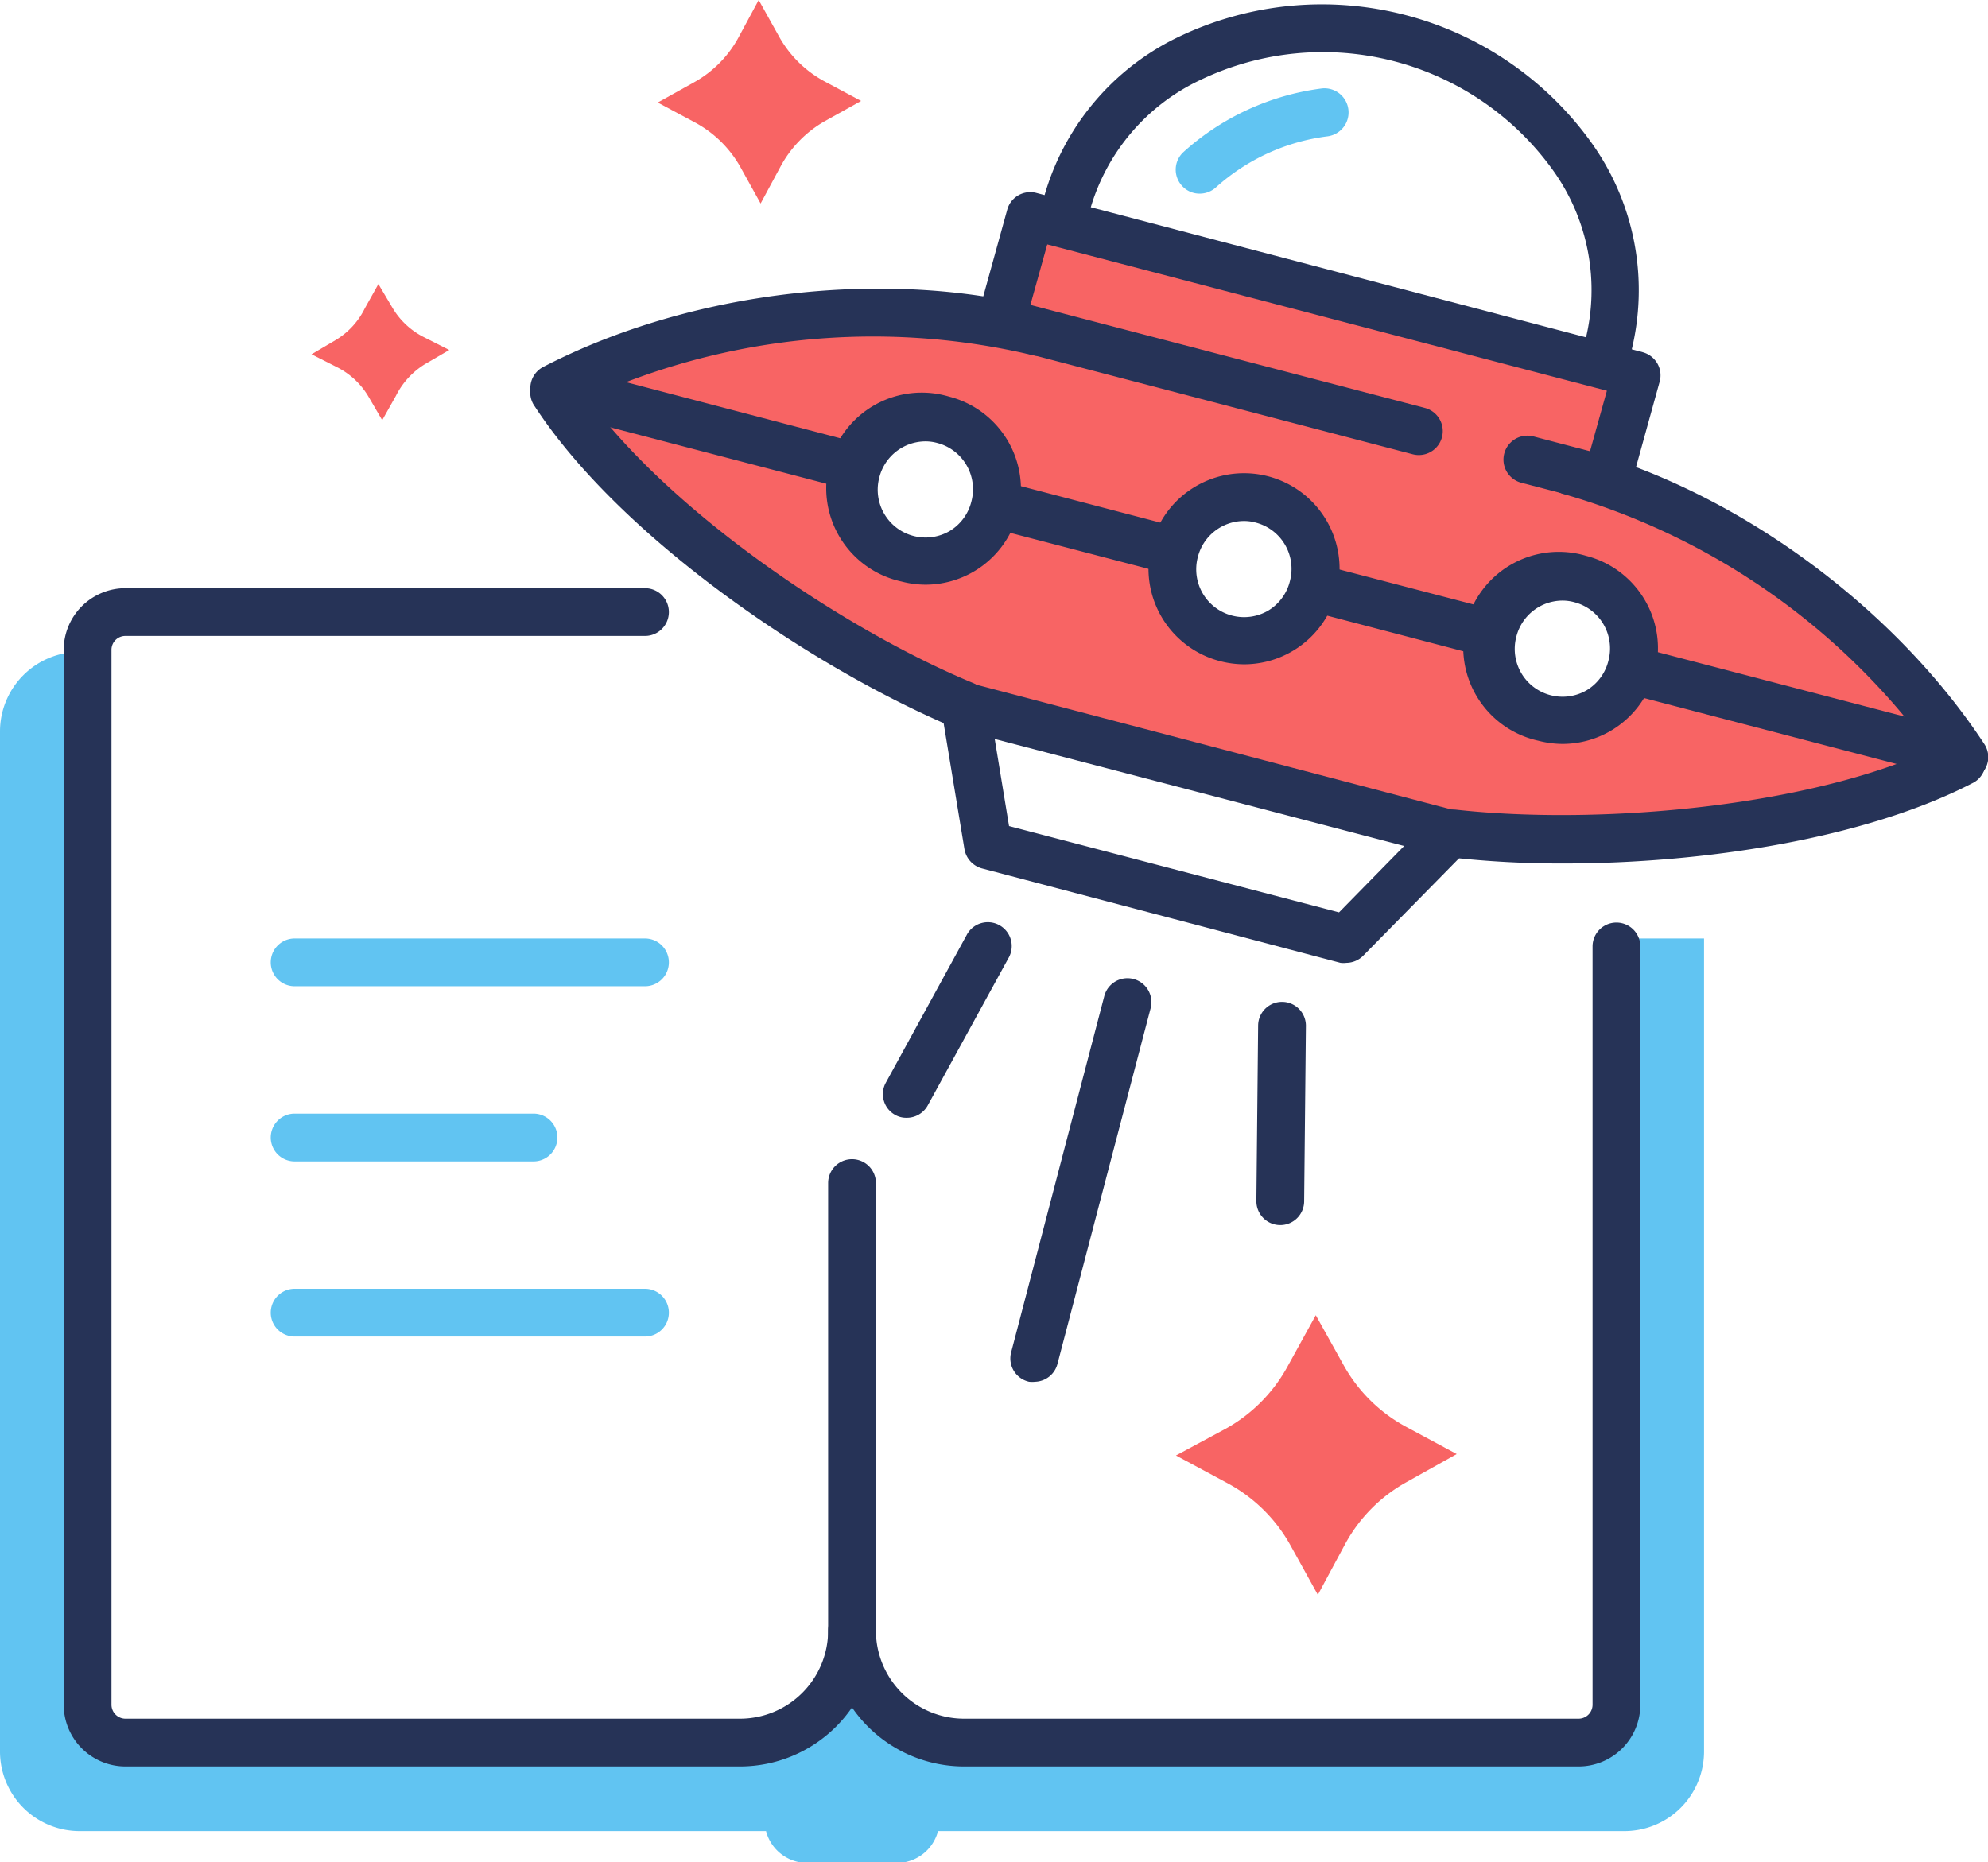 <svg xmlns="http://www.w3.org/2000/svg" viewBox="0 0 124.83 116.94"><defs><style>.cls-1{fill:#f86464;}.cls-2{fill:#61c4f2;}.cls-3{fill:#263357;}</style></defs><g id="Слой_2" data-name="Слой 2"><g id="icons"><path class="cls-1" d="M111,34.94A52.69,52.69,0,0,0,101.49,30l1.59-6.19L65,14.07l-1.63,6.34A69.84,69.84,0,0,0,52,19.94c-10.68.58-17,4-17,4a40.29,40.29,0,0,0,12,13c7.25,5,18.31,8.46,29.07,11.28,9.79,2.56,19.52,5.18,27.93,4.72a55.56,55.56,0,0,0,20-5A48.93,48.93,0,0,0,111,34.94ZM63,32a5,5,0,1,1-3.57-6.1A5,5,0,0,1,63,32Zm20,5a5,5,0,1,1-3.57-6.1A5,5,0,0,1,83,37Zm20,5a5,5,0,1,1-3.57-6.1A5,5,0,0,1,103,42Z"/><path class="cls-2" d="M107,58.94h-5v47.62a2.39,2.39,0,0,1-2.38,2.38H59a7,7,0,0,1-5.53-2.7,7,7,0,0,1-5.53,2.7H7.38A2.39,2.39,0,0,1,5,106.56V40.94a5,5,0,0,0-5,5V110a5,5,0,0,0,5,5H48.1a2.68,2.68,0,0,0,2.59,2h5.62a2.68,2.68,0,0,0,2.59-2H102a5,5,0,0,0,5-5Z"/><path class="cls-2" d="M40.5,61.94h-22a1.5,1.5,0,0,1,0-3h22a1.5,1.5,0,0,1,0,3Z"/><path class="cls-2" d="M40.5,83.94h-22a1.5,1.5,0,0,1,0-3h22a1.5,1.5,0,0,1,0,3Z"/><path class="cls-2" d="M33.5,72.94h-15a1.5,1.5,0,0,1,0-3h15a1.5,1.5,0,0,1,0,3Z"/><path class="cls-3" d="M46.47,110.94H7.88A3.88,3.88,0,0,1,4,107.06V40.82a3.88,3.88,0,0,1,3.88-3.88H40.5a1.5,1.5,0,0,1,0,3H7.88a.87.87,0,0,0-.88.88v66.24a.88.88,0,0,0,.88.88H46.47A5.54,5.54,0,0,0,52,102.41V74.3a1.5,1.5,0,0,1,3,0v28.11A8.54,8.54,0,0,1,46.47,110.94Z"/><path class="cls-3" d="M99.12,110.94H60.53A8.54,8.54,0,0,1,52,102.41a1.5,1.5,0,0,1,3,0,5.54,5.54,0,0,0,5.53,5.53H99.12a.88.88,0,0,0,.88-.88V59.44a1.5,1.5,0,0,1,3,0v47.62A3.88,3.88,0,0,1,99.12,110.94Z"/><path class="cls-1" d="M23.76,17.84l.89,1.5a4.79,4.79,0,0,0,2,1.85l1.56.79-1.51.88a4.92,4.92,0,0,0-1.84,2L24,26.39l-.88-1.51a4.79,4.79,0,0,0-2-1.84l-1.56-.79,1.51-.89a4.76,4.76,0,0,0,1.84-2Z"/><path class="cls-1" d="M82.62,82.6l1.75,3.14a9.81,9.81,0,0,0,3.94,3.88l3.16,1.7-3.13,1.75A9.77,9.77,0,0,0,84.45,97l-1.7,3.16L81,97a9.86,9.86,0,0,0-4-3.89l-3.16-1.7L77,89.71a9.9,9.9,0,0,0,3.88-3.95Z"/><path class="cls-1" d="M47.64,0l1.27,2.28a7.15,7.15,0,0,0,2.86,2.83l2.3,1.23L51.79,7.61A7.21,7.21,0,0,0,49,10.48l-1.24,2.3-1.27-2.29A7.18,7.18,0,0,0,43.6,7.67L41.3,6.44l2.28-1.27A7.08,7.08,0,0,0,46.4,2.3Z"/><path class="cls-3" d="M53,30.62a1.73,1.73,0,0,1-.38-.05L34.42,25.82a1.48,1.48,0,0,1-1.11-1.28,1.5,1.5,0,0,1,.81-1.5c9.25-4.79,21.57-6.22,31.37-3.66a1.5,1.5,0,1,1-.76,2.9A43.41,43.41,0,0,0,39.31,24l14,3.67A1.5,1.5,0,0,1,53,30.62Z"/><path class="cls-3" d="M72.74,35.79a1.2,1.2,0,0,1-.38,0l-9.48-2.47a1.5,1.5,0,0,1,.76-2.91l9.48,2.48a1.5,1.5,0,0,1-.38,2.95Z"/><path class="cls-3" d="M92.83,41.05a1.73,1.73,0,0,1-.38,0l-9.36-2.45a1.5,1.5,0,1,1,.76-2.9l9.36,2.44a1.51,1.51,0,0,1-.38,3Z"/><path class="cls-3" d="M123.33,49A1.28,1.28,0,0,1,123,49l-20-5.22a1.5,1.5,0,0,1,.76-2.91L119.58,45A43.45,43.45,0,0,0,98.26,31.05a1.5,1.5,0,1,1,.76-2.9c9.8,2.56,19.83,9.84,25.56,18.55a1.49,1.49,0,0,1,0,1.7A1.52,1.52,0,0,1,123.33,49Z"/><path class="cls-3" d="M98.2,54.23a62.82,62.82,0,0,1-7.11-.38,1.5,1.5,0,1,1,.34-3c9,1,23-.15,31.13-4.37a1.5,1.5,0,0,1,1.38,2.66C117.13,52.69,106.94,54.23,98.2,54.23Z"/><path class="cls-3" d="M60.52,45.83a1.51,1.51,0,0,1-.58-.12C51,41.94,39,33.8,33.59,25.54a1.5,1.5,0,1,1,2.5-1.65c5.06,7.68,16.66,15.55,25,19a1.5,1.5,0,0,1-.59,2.89Z"/><path class="cls-3" d="M84.55,60.47a1.58,1.58,0,0,1-.38,0L61.66,54.54a1.52,1.52,0,0,1-1.1-1.21l-1.44-8.71A1.51,1.51,0,0,1,61,42.92l30.45,8a1.48,1.48,0,0,1,1.06,1,1.52,1.52,0,0,1-.37,1.45L85.62,60A1.51,1.51,0,0,1,84.55,60.47ZM63.36,51.88,84.08,57.3l4.09-4.17L62.46,46.41Z"/><path class="cls-3" d="M100.91,31.67a1.73,1.73,0,0,1-.38-.05l-5-1.3a1.5,1.5,0,0,1,.76-2.91l3.55.93,1.06-3.8L65.76,15.35l-1.06,3.8,24.77,6.47a1.5,1.5,0,0,1-.76,2.91L62.47,21.67a1.53,1.53,0,0,1-.92-.71,1.49,1.49,0,0,1-.14-1.15l1.85-6.69a1.5,1.5,0,0,1,1.83-1l38.06,10a1.53,1.53,0,0,1,.92.71,1.49,1.49,0,0,1,.14,1.15l-1.85,6.69A1.52,1.52,0,0,1,100.91,31.67Z"/><path class="cls-3" d="M101,23.23a1.28,1.28,0,0,1-.38-.05,1.5,1.5,0,0,1-1.07-1.83,12.91,12.91,0,0,0-2-10.61A17.79,17.79,0,0,0,75.42,5a12.91,12.91,0,0,0-7,8.27,1.5,1.5,0,0,1-2.9-.76,15.9,15.9,0,0,1,8.5-10.2A20.83,20.83,0,0,1,100,9.06a15.91,15.91,0,0,1,2.42,13.05A1.48,1.48,0,0,1,101,23.23Z"/><path class="cls-3" d="M65,86.78a1.73,1.73,0,0,1-.38,0A1.5,1.5,0,0,1,63.5,84.9l5.84-22.34a1.5,1.5,0,0,1,2.91.76L66.4,85.66A1.5,1.5,0,0,1,65,86.78Z"/><path class="cls-3" d="M80.39,76.94a1.5,1.5,0,0,1-1.5-1.52l.11-11a1.5,1.5,0,0,1,3,0l-.11,11A1.5,1.5,0,0,1,80.39,76.94Z"/><path class="cls-3" d="M56.92,70.2a1.39,1.39,0,0,1-.71-.18,1.49,1.49,0,0,1-.6-2l5.08-9.28a1.5,1.5,0,1,1,2.63,1.44l-5.08,9.27A1.5,1.5,0,0,1,56.92,70.2Z"/><path class="cls-3" d="M58.12,36.72a6.1,6.1,0,0,1-1.52-.2,6,6,0,1,1,3-11.61,6,6,0,0,1,1.52,11A6,6,0,0,1,58.12,36.72Zm0-9A3,3,0,0,0,55.21,30a3,3,0,0,0,2.15,3.66,3,3,0,0,0,2.27-.31A3,3,0,0,0,61,31.48a3,3,0,0,0-2.15-3.66A2.76,2.76,0,0,0,58.12,27.72Z"/><path class="cls-3" d="M78.12,41.72a6.1,6.1,0,0,1-1.52-.2,6,6,0,0,1-4.29-7.32,6,6,0,1,1,5.81,7.52Zm0-9A3,3,0,0,0,75.21,35a3,3,0,0,0,2.15,3.66,3,3,0,0,0,2.27-.31A3,3,0,0,0,81,36.48a3,3,0,0,0-2.15-3.66A2.76,2.76,0,0,0,78.12,32.72Z"/><path class="cls-3" d="M98.12,46.72a6.1,6.1,0,0,1-1.52-.2,6,6,0,1,1,3-11.61,6,6,0,0,1,1.52,11A6,6,0,0,1,98.12,46.72Zm0-9A3,3,0,0,0,95.21,40a3,3,0,0,0,2.15,3.66,3,3,0,0,0,2.27-.31A3,3,0,0,0,101,41.48a3,3,0,0,0-2.15-3.66A2.76,2.76,0,0,0,98.12,37.72Z"/><path class="cls-2" d="M75.32,12.16a1.47,1.47,0,0,1-1.09-.48,1.5,1.5,0,0,1,.07-2.12,16,16,0,0,1,8.66-4,1.5,1.5,0,0,1,.41,3,12.88,12.88,0,0,0-7,3.19A1.51,1.51,0,0,1,75.32,12.16Z"/></g></g></svg>